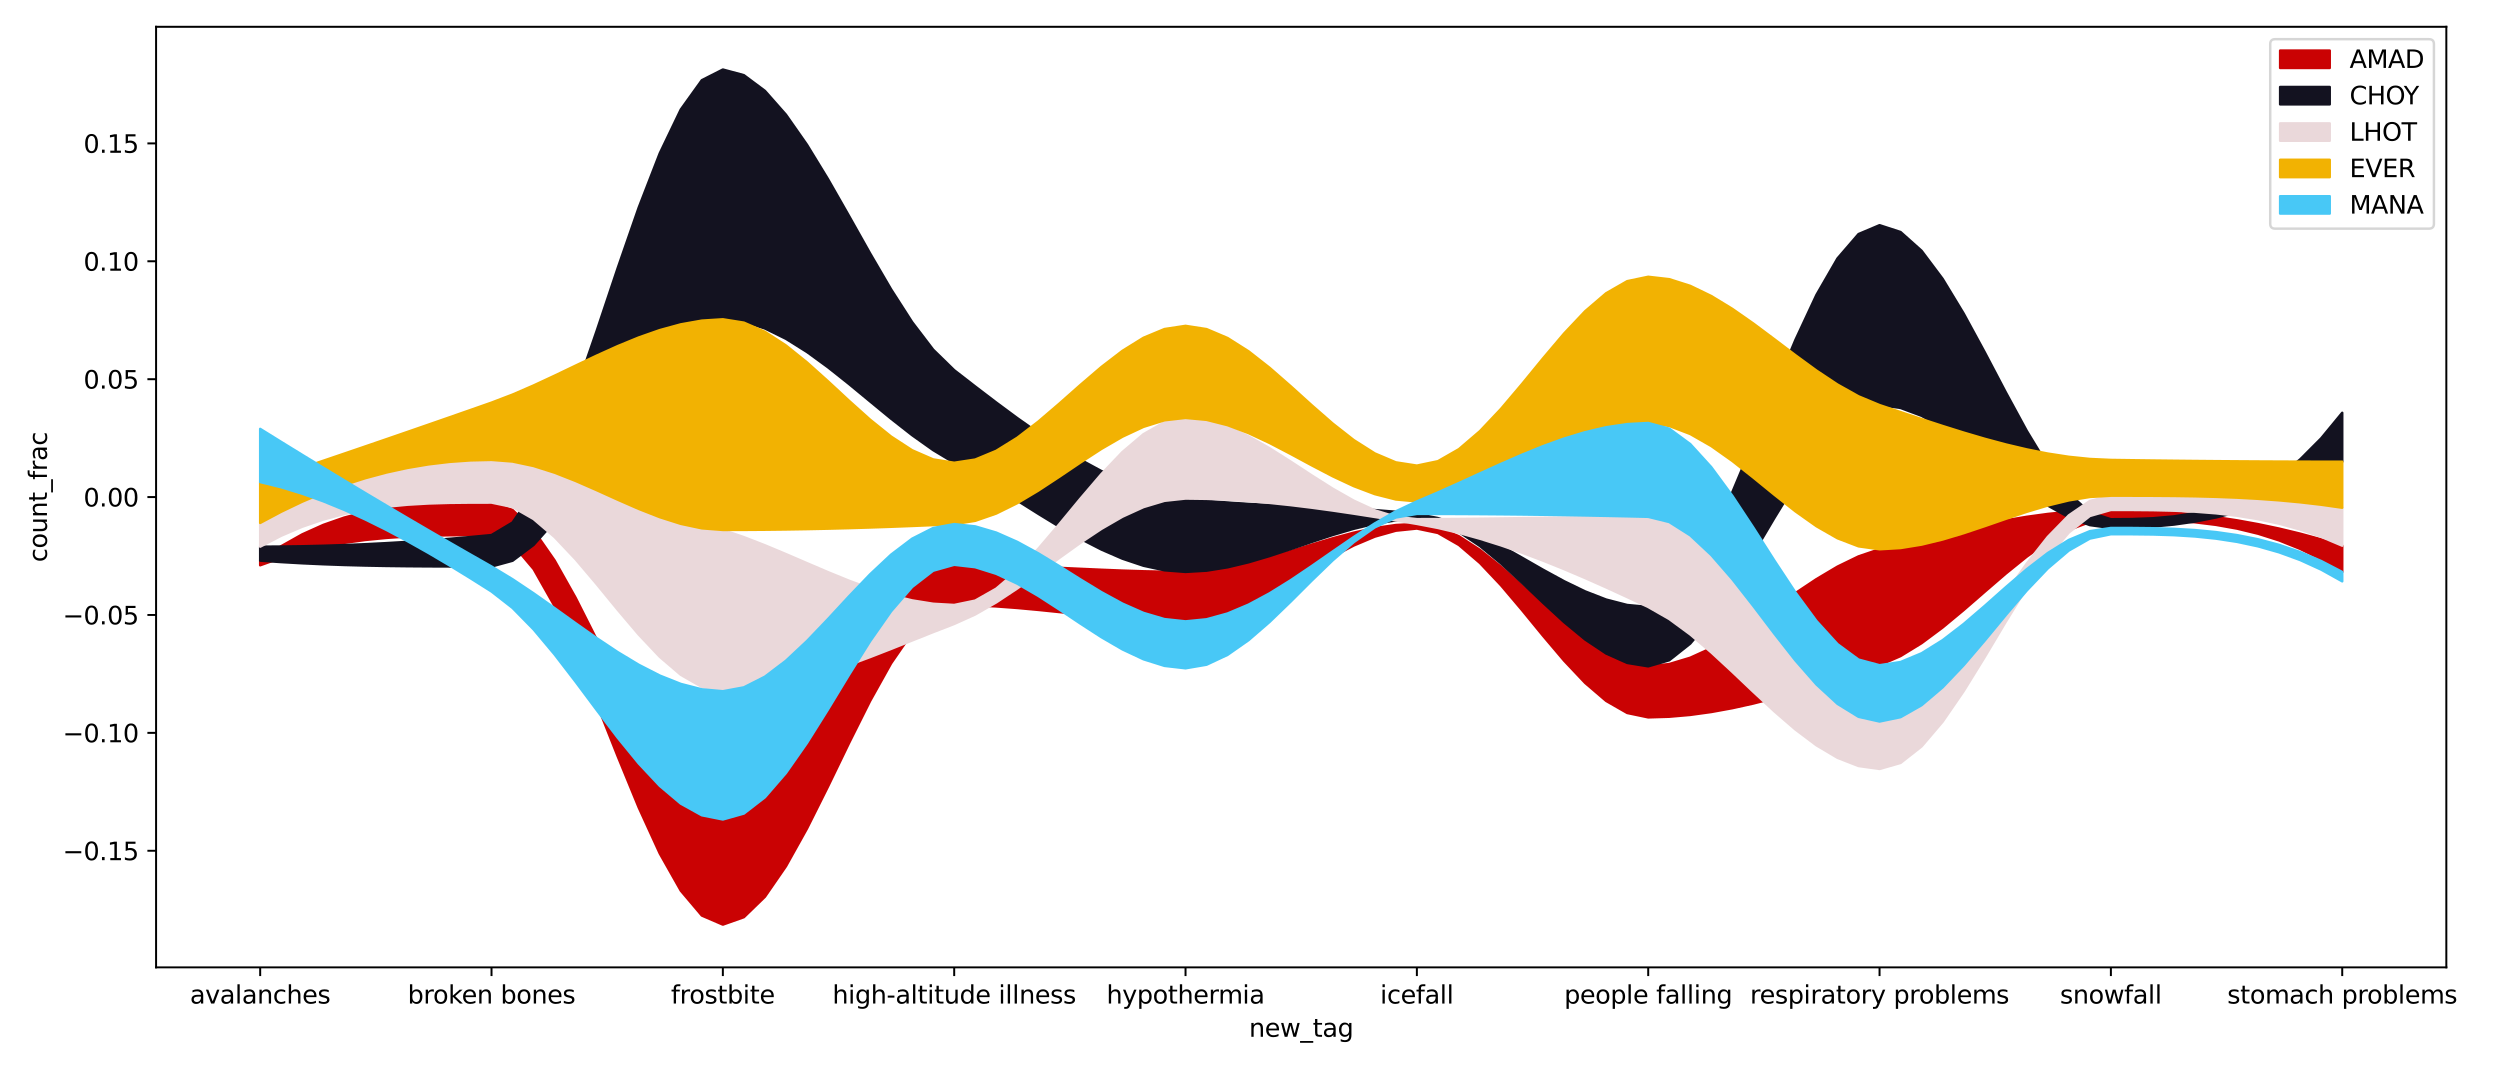 <?xml version="1.0" encoding="utf-8" standalone="no"?>
<!DOCTYPE svg PUBLIC "-//W3C//DTD SVG 1.1//EN"
  "http://www.w3.org/Graphics/SVG/1.1/DTD/svg11.dtd">
<svg xmlns:xlink="http://www.w3.org/1999/xlink" width="1008pt" height="432pt" viewBox="0 0 1008 432" xmlns="http://www.w3.org/2000/svg" version="1.1">
 <defs>
  <style type="text/css">*{stroke-linejoin: round; stroke-linecap: butt}</style>
 </defs>
 <g id="figure_1">
  <g id="patch_1">
   <path d="M 0 432 
L 1008 432 
L 1008 0 
L 0 0 
z
" style="fill: #ffffff"/>
  </g>
  <g id="axes_1">
   <g id="patch_2">
    <path d="M 62.93 390.04 
L 986.359 390.04 
L 986.359 10.8 
L 62.93 10.8 
z
" style="fill: #ffffff"/>
   </g>
   <g id="PolyCollection_1">
    <defs>
     <path id="m7f642b1f80" d="M 104.904 -205.953 
L 104.904 -204.082 
L 113.384 -207.112 
L 121.863 -209.592 
L 130.343 -211.578 
L 138.822 -213.125 
L 147.302 -214.287 
L 155.782 -215.12 
L 164.261 -215.678 
L 172.741 -216.017 
L 181.221 -216.191 
L 189.7 -216.255 
L 198.18 -216.264 
L 206.659 -212.606 
L 215.139 -202.575 
L 223.619 -187.588 
L 232.098 -169.062 
L 240.578 -148.411 
L 249.057 -127.051 
L 257.537 -106.4 
L 266.017 -87.874 
L 274.496 -72.887 
L 282.976 -62.856 
L 291.455 -59.198 
L 299.935 -62.2 
L 308.415 -70.43 
L 316.894 -82.727 
L 325.374 -97.929 
L 333.853 -114.874 
L 342.333 -132.399 
L 350.813 -149.344 
L 359.292 -164.546 
L 367.772 -176.843 
L 376.251 -185.073 
L 384.731 -188.075 
L 393.211 -187.921 
L 401.69 -187.498 
L 410.17 -186.867 
L 418.649 -186.087 
L 427.129 -185.218 
L 435.609 -184.318 
L 444.088 -183.448 
L 452.568 -182.668 
L 461.048 -182.037 
L 469.527 -181.615 
L 478.007 -181.461 
L 486.486 -182.333 
L 494.966 -184.723 
L 503.446 -188.295 
L 511.925 -192.711 
L 520.405 -197.633 
L 528.884 -202.723 
L 537.364 -207.645 
L 545.844 -212.061 
L 554.323 -215.633 
L 562.803 -218.023 
L 571.282 -218.895 
L 579.762 -217.122 
L 588.242 -212.26 
L 596.721 -204.995 
L 605.201 -196.014 
L 613.68 -186.003 
L 622.16 -175.649 
L 630.64 -165.639 
L 639.119 -156.658 
L 647.599 -149.393 
L 656.078 -144.531 
L 664.558 -142.757 
L 673.038 -143.014 
L 681.517 -143.752 
L 689.997 -144.92 
L 698.476 -146.468 
L 706.956 -148.348 
L 715.436 -150.509 
L 723.915 -152.9 
L 732.395 -155.473 
L 740.874 -158.177 
L 749.354 -160.963 
L 757.834 -163.781 
L 766.313 -167.479 
L 774.793 -172.682 
L 783.273 -178.997 
L 791.752 -186.034 
L 800.232 -193.401 
L 808.711 -200.708 
L 817.191 -207.563 
L 825.671 -213.576 
L 834.15 -218.355 
L 842.63 -221.509 
L 851.109 -222.647 
L 859.589 -222.613 
L 868.069 -222.453 
L 876.548 -222.083 
L 885.028 -221.418 
L 893.507 -220.373 
L 901.987 -218.864 
L 910.467 -216.806 
L 918.946 -214.113 
L 927.426 -210.702 
L 935.905 -206.488 
L 944.385 -201.385 
L 944.385 -211.983 
L 944.385 -211.983 
L 935.905 -214.537 
L 927.426 -216.833 
L 918.946 -218.873 
L 910.467 -220.661 
L 901.987 -222.2 
L 893.507 -223.493 
L 885.028 -224.544 
L 876.548 -225.355 
L 868.069 -225.931 
L 859.589 -226.274 
L 851.109 -226.387 
L 842.63 -226.197 
L 834.15 -225.648 
L 825.671 -224.777 
L 817.191 -223.621 
L 808.711 -222.215 
L 800.232 -220.594 
L 791.752 -218.795 
L 783.273 -216.854 
L 774.793 -214.807 
L 766.313 -212.689 
L 757.834 -210.537 
L 749.354 -207.655 
L 740.874 -203.534 
L 732.395 -198.495 
L 723.915 -192.855 
L 715.436 -186.934 
L 706.956 -181.049 
L 698.476 -175.52 
L 689.997 -170.665 
L 681.517 -166.803 
L 673.038 -164.252 
L 664.558 -163.33 
L 656.078 -164.668 
L 647.599 -168.336 
L 639.119 -173.816 
L 630.64 -180.591 
L 622.16 -188.143 
L 613.68 -195.953 
L 605.201 -203.505 
L 596.721 -210.28 
L 588.242 -215.76 
L 579.762 -219.428 
L 571.282 -220.766 
L 562.803 -220.315 
L 554.323 -219.079 
L 545.844 -217.232 
L 537.364 -214.949 
L 528.884 -212.404 
L 520.405 -209.772 
L 511.925 -207.227 
L 503.446 -204.944 
L 494.966 -203.097 
L 486.486 -201.861 
L 478.007 -201.41 
L 469.527 -201.477 
L 461.048 -201.661 
L 452.568 -201.935 
L 444.088 -202.274 
L 435.609 -202.652 
L 427.129 -203.042 
L 418.649 -203.42 
L 410.17 -203.759 
L 401.69 -204.033 
L 393.211 -204.217 
L 384.731 -204.284 
L 376.251 -201.892 
L 367.772 -195.334 
L 359.292 -185.535 
L 350.813 -173.422 
L 342.333 -159.92 
L 333.853 -145.955 
L 325.374 -132.453 
L 316.894 -120.339 
L 308.415 -110.541 
L 299.935 -103.983 
L 291.455 -101.591 
L 282.976 -104.567 
L 274.496 -112.726 
L 266.017 -124.917 
L 257.537 -139.987 
L 249.057 -156.786 
L 240.578 -174.16 
L 232.098 -190.959 
L 223.619 -206.03 
L 215.139 -218.221 
L 206.659 -226.38 
L 198.18 -229.356 
L 189.7 -229.338 
L 181.221 -229.215 
L 172.741 -228.881 
L 164.261 -228.23 
L 155.782 -227.158 
L 147.302 -225.558 
L 138.822 -223.325 
L 130.343 -220.353 
L 121.863 -216.538 
L 113.384 -211.773 
L 104.904 -205.953 
z
" style="stroke: #ca0203"/>
    </defs>
    <g clip-path="url(#pcdcae51777)">
     <use xlink:href="#m7f642b1f80" x="0" y="432" style="fill: #ca0203; stroke: #ca0203"/>
    </g>
   </g>
   <g id="PolyCollection_2">
    <defs>
     <path id="med6495792d" d="M 104.904 -211.587 
L 104.904 -205.953 
L 113.384 -205.365 
L 121.863 -204.883 
L 130.343 -204.497 
L 138.822 -204.197 
L 147.302 -203.971 
L 155.782 -203.81 
L 164.261 -203.701 
L 172.741 -203.636 
L 181.221 -203.602 
L 189.7 -203.589 
L 198.18 -203.588 
L 206.659 -205.909 
L 215.139 -212.274 
L 223.619 -221.784 
L 232.098 -233.541 
L 240.578 -246.645 
L 249.057 -260.199 
L 257.537 -273.303 
L 266.017 -285.06 
L 274.496 -294.57 
L 282.976 -300.935 
L 291.455 -303.256 
L 299.935 -302.285 
L 308.415 -299.567 
L 316.894 -295.399 
L 325.374 -290.079 
L 333.853 -283.9 
L 342.333 -277.161 
L 350.813 -270.156 
L 359.292 -263.183 
L 367.772 -256.537 
L 376.251 -250.515 
L 384.731 -245.412 
L 393.211 -240.632 
L 401.69 -235.494 
L 410.17 -230.169 
L 418.649 -224.828 
L 427.129 -219.644 
L 435.609 -214.786 
L 444.088 -210.428 
L 452.568 -206.74 
L 461.048 -203.893 
L 469.527 -202.06 
L 478.007 -201.41 
L 486.486 -201.906 
L 494.966 -203.264 
L 503.446 -205.293 
L 511.925 -207.802 
L 520.405 -210.598 
L 528.884 -213.49 
L 537.364 -216.287 
L 545.844 -218.796 
L 554.323 -220.825 
L 562.803 -222.183 
L 571.282 -222.679 
L 579.762 -221.296 
L 588.242 -217.506 
L 596.721 -211.843 
L 605.201 -204.843 
L 613.68 -197.04 
L 622.16 -188.969 
L 630.64 -181.166 
L 639.119 -174.166 
L 647.599 -168.503 
L 656.078 -164.713 
L 664.558 -163.33 
L 673.038 -165.784 
L 681.517 -172.511 
L 689.997 -182.562 
L 698.476 -194.987 
L 706.956 -208.837 
L 715.436 -223.162 
L 723.915 -237.012 
L 732.395 -249.437 
L 740.874 -259.488 
L 749.354 -266.215 
L 757.834 -268.669 
L 766.313 -267.515 
L 774.793 -264.351 
L 783.273 -259.624 
L 791.752 -253.78 
L 800.232 -247.266 
L 808.711 -240.529 
L 817.191 -234.015 
L 825.671 -228.171 
L 834.15 -223.444 
L 842.63 -220.28 
L 851.109 -219.126 
L 859.589 -219.261 
L 868.069 -219.7 
L 876.548 -220.495 
L 885.028 -221.698 
L 893.507 -223.359 
L 901.987 -225.53 
L 910.467 -228.263 
L 918.946 -231.609 
L 927.426 -235.619 
L 935.905 -240.345 
L 944.385 -245.839 
L 944.385 -265.558 
L 944.385 -265.558 
L 935.905 -255.269 
L 927.426 -246.769 
L 918.946 -239.887 
L 910.467 -234.454 
L 901.987 -230.299 
L 893.507 -227.25 
L 885.028 -225.138 
L 876.548 -223.793 
L 868.069 -223.042 
L 859.589 -222.717 
L 851.109 -222.647 
L 842.63 -225.408 
L 834.15 -232.98 
L 825.671 -244.292 
L 817.191 -258.277 
L 808.711 -273.865 
L 800.232 -289.987 
L 791.752 -305.575 
L 783.273 -319.56 
L 774.793 -330.872 
L 766.313 -338.443 
L 757.834 -341.205 
L 749.354 -337.62 
L 740.874 -327.789 
L 732.395 -313.102 
L 723.915 -294.945 
L 715.436 -274.706 
L 706.956 -253.773 
L 698.476 -233.534 
L 689.997 -215.377 
L 681.517 -200.69 
L 673.038 -190.859 
L 664.558 -187.274 
L 656.078 -188.068 
L 647.599 -190.256 
L 639.119 -193.548 
L 630.64 -197.654 
L 622.16 -202.283 
L 613.68 -207.145 
L 605.201 -211.95 
L 596.721 -216.407 
L 588.242 -220.227 
L 579.762 -223.118 
L 571.282 -224.791 
L 562.803 -225.652 
L 554.323 -226.327 
L 545.844 -226.858 
L 537.364 -227.289 
L 528.884 -227.659 
L 520.405 -228.013 
L 511.925 -228.391 
L 503.446 -228.835 
L 494.966 -229.389 
L 486.486 -230.092 
L 478.007 -230.988 
L 469.527 -232.48 
L 461.048 -234.883 
L 452.568 -238.109 
L 444.088 -242.066 
L 435.609 -246.666 
L 427.129 -251.819 
L 418.649 -257.435 
L 410.17 -263.425 
L 401.69 -269.698 
L 393.211 -276.165 
L 384.731 -282.737 
L 376.251 -291.01 
L 367.772 -302.13 
L 359.292 -315.332 
L 350.813 -329.849 
L 342.333 -344.916 
L 333.853 -359.766 
L 325.374 -373.634 
L 316.894 -385.754 
L 308.415 -395.359 
L 299.935 -401.683 
L 291.455 -403.962 
L 282.976 -399.659 
L 274.496 -387.85 
L 266.017 -370.188 
L 257.537 -348.322 
L 249.057 -323.904 
L 240.578 -298.585 
L 232.098 -274.016 
L 223.619 -251.848 
L 215.139 -233.733 
L 206.659 -221.321 
L 198.18 -216.264 
L 189.7 -215.469 
L 181.221 -214.745 
L 172.741 -214.093 
L 164.261 -213.514 
L 155.782 -213.009 
L 147.302 -212.579 
L 138.822 -212.224 
L 130.343 -211.947 
L 121.863 -211.747 
L 113.384 -211.627 
L 104.904 -211.587 
z
" style="stroke: #131220"/>
    </defs>
    <g clip-path="url(#pcdcae51777)">
     <use xlink:href="#med6495792d" x="0" y="432" style="fill: #131220; stroke: #131220"/>
    </g>
   </g>
   <g id="PolyCollection_3">
    <defs>
     <path id="m0fbba5437a" d="M 104.904 -221.151 
L 104.904 -211.587 
L 113.384 -216.005 
L 121.863 -219.623 
L 130.343 -222.52 
L 138.822 -224.777 
L 147.302 -226.472 
L 155.782 -227.687 
L 164.261 -228.501 
L 172.741 -228.995 
L 181.221 -229.249 
L 189.7 -229.342 
L 198.18 -229.356 
L 206.659 -227.584 
L 215.139 -222.726 
L 223.619 -215.468 
L 232.098 -206.495 
L 240.578 -196.494 
L 249.057 -186.149 
L 257.537 -176.148 
L 266.017 -167.175 
L 274.496 -159.917 
L 282.976 -155.059 
L 291.455 -153.288 
L 299.935 -153.654 
L 308.415 -154.697 
L 316.894 -156.331 
L 325.374 -158.471 
L 333.853 -161.03 
L 342.333 -163.924 
L 350.813 -167.067 
L 359.292 -170.374 
L 367.772 -173.76 
L 376.251 -177.138 
L 384.731 -180.423 
L 393.211 -184.254 
L 401.69 -189.129 
L 410.17 -194.75 
L 418.649 -200.82 
L 427.129 -207.044 
L 435.609 -213.124 
L 444.088 -218.764 
L 452.568 -223.667 
L 461.048 -227.536 
L 469.527 -230.076 
L 478.007 -230.988 
L 486.486 -230.868 
L 494.966 -230.521 
L 503.446 -229.969 
L 511.925 -229.234 
L 520.405 -228.337 
L 528.884 -227.3 
L 537.364 -226.144 
L 545.844 -224.891 
L 554.323 -223.563 
L 562.803 -222.181 
L 571.282 -220.766 
L 579.762 -219.141 
L 588.242 -217.138 
L 596.721 -214.787 
L 605.201 -212.12 
L 613.68 -209.169 
L 622.16 -205.966 
L 630.64 -202.542 
L 639.119 -198.929 
L 647.599 -195.159 
L 656.078 -191.263 
L 664.558 -187.274 
L 673.038 -182.426 
L 681.517 -176.192 
L 689.997 -168.962 
L 698.476 -161.124 
L 706.956 -153.068 
L 715.436 -145.183 
L 723.915 -137.859 
L 732.395 -131.485 
L 740.874 -126.45 
L 749.354 -123.144 
L 757.834 -121.955 
L 766.313 -124.388 
L 774.793 -131.057 
L 783.273 -141.021 
L 791.752 -153.34 
L 800.232 -167.071 
L 808.711 -181.272 
L 817.191 -195.003 
L 825.671 -207.321 
L 834.15 -217.286 
L 842.63 -223.955 
L 851.109 -226.387 
L 859.589 -226.377 
L 868.069 -226.301 
L 876.548 -226.095 
L 885.028 -225.695 
L 893.507 -225.035 
L 901.987 -224.05 
L 910.467 -222.675 
L 918.946 -220.847 
L 927.426 -218.498 
L 935.905 -215.565 
L 944.385 -211.983 
L 944.385 -227.286 
L 944.385 -227.286 
L 935.905 -228.49 
L 927.426 -229.475 
L 918.946 -230.265 
L 910.467 -230.879 
L 901.987 -231.341 
L 893.507 -231.672 
L 885.028 -231.894 
L 876.548 -232.028 
L 868.069 -232.097 
L 859.589 -232.123 
L 851.109 -232.126 
L 842.63 -230.006 
L 834.15 -224.192 
L 825.671 -215.505 
L 817.191 -204.766 
L 808.711 -192.796 
L 800.232 -180.415 
L 791.752 -168.445 
L 783.273 -157.706 
L 774.793 -149.019 
L 766.313 -143.205 
L 757.834 -141.084 
L 749.354 -143.007 
L 740.874 -148.278 
L 732.395 -156.153 
L 723.915 -165.888 
L 715.436 -176.74 
L 706.956 -187.964 
L 698.476 -198.816 
L 689.997 -208.551 
L 681.517 -216.426 
L 673.038 -221.697 
L 664.558 -223.62 
L 656.078 -223.598 
L 647.599 -223.538 
L 639.119 -223.448 
L 630.64 -223.337 
L 622.16 -223.213 
L 613.68 -223.085 
L 605.201 -222.961 
L 596.721 -222.85 
L 588.242 -222.761 
L 579.762 -222.7 
L 571.282 -222.679 
L 562.803 -223.629 
L 554.323 -226.237 
L 545.844 -230.133 
L 537.364 -234.949 
L 528.884 -240.317 
L 520.405 -245.869 
L 511.925 -251.237 
L 503.446 -256.053 
L 494.966 -259.949 
L 486.486 -262.557 
L 478.007 -263.508 
L 469.527 -261.751 
L 461.048 -256.933 
L 452.568 -249.736 
L 444.088 -240.838 
L 435.609 -230.92 
L 427.129 -220.662 
L 418.649 -210.744 
L 410.17 -201.847 
L 401.69 -194.649 
L 393.211 -189.832 
L 384.731 -188.075 
L 376.251 -188.56 
L 367.772 -189.921 
L 359.292 -192.018 
L 350.813 -194.708 
L 342.333 -197.851 
L 333.853 -201.307 
L 325.374 -204.933 
L 316.894 -208.589 
L 308.415 -212.134 
L 299.935 -215.427 
L 291.455 -218.327 
L 282.976 -221.179 
L 274.496 -224.344 
L 266.017 -227.698 
L 257.537 -231.117 
L 249.057 -234.48 
L 240.578 -237.662 
L 232.098 -240.542 
L 223.619 -242.995 
L 215.139 -244.9 
L 206.659 -246.134 
L 198.18 -246.572 
L 189.7 -246.372 
L 181.221 -245.77 
L 172.741 -244.757 
L 164.261 -243.329 
L 155.782 -241.479 
L 147.302 -239.2 
L 138.822 -236.485 
L 130.343 -233.33 
L 121.863 -229.727 
L 113.384 -225.669 
L 104.904 -221.151 
z
" style="stroke: #ead8da"/>
    </defs>
    <g clip-path="url(#pcdcae51777)">
     <use xlink:href="#m0fbba5437a" x="0" y="432" style="fill: #ead8da; stroke: #ead8da"/>
    </g>
   </g>
   <g id="PolyCollection_4">
    <defs>
     <path id="mf773e89b22" d="M 104.904 -237.642 
L 104.904 -221.151 
L 113.384 -225.669 
L 121.863 -229.727 
L 130.343 -233.33 
L 138.822 -236.485 
L 147.302 -239.2 
L 155.782 -241.479 
L 164.261 -243.329 
L 172.741 -244.757 
L 181.221 -245.77 
L 189.7 -246.372 
L 198.18 -246.572 
L 206.659 -245.914 
L 215.139 -244.11 
L 223.619 -241.415 
L 232.098 -238.083 
L 240.578 -234.37 
L 249.057 -230.529 
L 257.537 -226.815 
L 266.017 -223.483 
L 274.496 -220.788 
L 282.976 -218.984 
L 291.455 -218.327 
L 299.935 -218.348 
L 308.415 -218.411 
L 316.894 -218.515 
L 325.374 -218.658 
L 333.853 -218.839 
L 342.333 -219.058 
L 350.813 -219.314 
L 359.292 -219.604 
L 367.772 -219.929 
L 376.251 -220.286 
L 384.731 -220.676 
L 393.211 -222.008 
L 401.69 -224.95 
L 410.17 -229.138 
L 418.649 -234.203 
L 427.129 -239.782 
L 435.609 -245.506 
L 444.088 -251.01 
L 452.568 -255.929 
L 461.048 -259.895 
L 469.527 -262.543 
L 478.007 -263.508 
L 486.486 -262.723 
L 494.966 -260.573 
L 503.446 -257.36 
L 511.925 -253.388 
L 520.405 -248.961 
L 528.884 -244.382 
L 537.364 -239.954 
L 545.844 -235.982 
L 554.323 -232.77 
L 562.803 -230.619 
L 571.282 -229.835 
L 579.762 -230.571 
L 588.242 -232.59 
L 596.721 -235.606 
L 605.201 -239.335 
L 613.68 -243.491 
L 622.16 -247.79 
L 630.64 -251.946 
L 639.119 -255.675 
L 647.599 -258.692 
L 656.078 -260.71 
L 664.558 -261.447 
L 673.038 -260.261 
L 681.517 -257.01 
L 689.997 -252.152 
L 698.476 -246.147 
L 706.956 -239.453 
L 715.436 -232.53 
L 723.915 -225.837 
L 732.395 -219.832 
L 740.874 -214.974 
L 749.354 -211.723 
L 757.834 -210.537 
L 766.313 -211.04 
L 774.793 -212.419 
L 783.273 -214.479 
L 791.752 -217.025 
L 800.232 -219.864 
L 808.711 -222.8 
L 817.191 -225.638 
L 825.671 -228.185 
L 834.15 -230.245 
L 842.63 -231.623 
L 851.109 -232.126 
L 859.589 -232.123 
L 868.069 -232.097 
L 876.548 -232.028 
L 885.028 -231.894 
L 893.507 -231.672 
L 901.987 -231.341 
L 910.467 -230.879 
L 918.946 -230.265 
L 927.426 -229.475 
L 935.905 -228.49 
L 944.385 -227.286 
L 944.385 -245.839 
L 944.385 -245.839 
L 935.905 -245.845 
L 927.426 -245.864 
L 918.946 -245.895 
L 910.467 -245.938 
L 901.987 -245.992 
L 893.507 -246.058 
L 885.028 -246.136 
L 876.548 -246.225 
L 868.069 -246.324 
L 859.589 -246.435 
L 851.109 -246.556 
L 842.63 -246.943 
L 834.15 -247.814 
L 825.671 -249.117 
L 817.191 -250.799 
L 808.711 -252.805 
L 800.232 -255.082 
L 791.752 -257.578 
L 783.273 -260.237 
L 774.793 -263.008 
L 766.313 -265.836 
L 757.834 -268.669 
L 749.354 -272.201 
L 740.874 -276.948 
L 732.395 -282.583 
L 723.915 -288.778 
L 715.436 -295.208 
L 706.956 -301.545 
L 698.476 -307.462 
L 689.997 -312.633 
L 681.517 -316.732 
L 673.038 -319.43 
L 664.558 -320.403 
L 656.078 -318.629 
L 647.599 -313.767 
L 639.119 -306.502 
L 630.64 -297.521 
L 622.16 -287.511 
L 613.68 -277.157 
L 605.201 -267.146 
L 596.721 -258.165 
L 588.242 -250.9 
L 579.762 -246.038 
L 571.282 -244.265 
L 562.803 -245.577 
L 554.323 -249.176 
L 545.844 -254.552 
L 537.364 -261.199 
L 528.884 -268.607 
L 520.405 -276.27 
L 511.925 -283.679 
L 503.446 -290.325 
L 494.966 -295.702 
L 486.486 -299.3 
L 478.007 -300.613 
L 469.527 -299.327 
L 461.048 -295.802 
L 452.568 -290.535 
L 444.088 -284.024 
L 435.609 -276.766 
L 427.129 -269.259 
L 418.649 -262.001 
L 410.17 -255.49 
L 401.69 -250.223 
L 393.211 -246.698 
L 384.731 -245.412 
L 376.251 -246.76 
L 367.772 -250.454 
L 359.292 -255.973 
L 350.813 -262.796 
L 342.333 -270.401 
L 333.853 -278.267 
L 325.374 -285.873 
L 316.894 -292.696 
L 308.415 -298.215 
L 299.935 -301.909 
L 291.455 -303.256 
L 282.976 -302.72 
L 274.496 -301.215 
L 266.017 -298.896 
L 257.537 -295.919 
L 249.057 -292.437 
L 240.578 -288.608 
L 232.098 -284.585 
L 223.619 -280.523 
L 215.139 -276.578 
L 206.659 -272.905 
L 198.18 -269.66 
L 189.7 -266.685 
L 181.221 -263.723 
L 172.741 -260.774 
L 164.261 -257.837 
L 155.782 -254.913 
L 147.302 -252.002 
L 138.822 -249.104 
L 130.343 -246.219 
L 121.863 -243.347 
L 113.384 -240.488 
L 104.904 -237.642 
z
" style="stroke: #f2b202"/>
    </defs>
    <g clip-path="url(#pcdcae51777)">
     <use xlink:href="#mf773e89b22" x="0" y="432" style="fill: #f2b202; stroke: #f2b202"/>
    </g>
   </g>
   <g id="PolyCollection_5">
    <defs>
     <path id="mea06a2d22d" d="M 104.904 -259.078 
L 104.904 -237.642 
L 113.384 -235.54 
L 121.863 -232.943 
L 130.343 -229.887 
L 138.822 -226.412 
L 147.302 -222.554 
L 155.782 -218.353 
L 164.261 -213.844 
L 172.741 -209.067 
L 181.221 -204.059 
L 189.7 -198.857 
L 198.18 -193.5 
L 206.659 -186.879 
L 215.139 -178.231 
L 223.619 -168.117 
L 232.098 -157.097 
L 240.578 -145.729 
L 249.057 -134.575 
L 257.537 -124.193 
L 266.017 -115.144 
L 274.496 -107.988 
L 282.976 -103.283 
L 291.455 -101.591 
L 299.935 -103.983 
L 308.415 -110.541 
L 316.894 -120.339 
L 325.374 -132.453 
L 333.853 -145.955 
L 342.333 -159.92 
L 350.813 -173.422 
L 359.292 -185.535 
L 367.772 -195.334 
L 376.251 -201.892 
L 384.731 -204.284 
L 393.211 -203.312 
L 401.69 -200.646 
L 410.17 -196.664 
L 418.649 -191.741 
L 427.129 -186.253 
L 435.609 -180.578 
L 444.088 -175.09 
L 452.568 -170.167 
L 461.048 -166.185 
L 469.527 -163.519 
L 478.007 -162.547 
L 486.486 -163.997 
L 494.966 -167.972 
L 503.446 -173.911 
L 511.925 -181.253 
L 520.405 -189.437 
L 528.884 -197.901 
L 537.364 -206.085 
L 545.844 -213.427 
L 554.323 -219.367 
L 562.803 -223.342 
L 571.282 -224.791 
L 579.762 -224.781 
L 588.242 -224.752 
L 596.721 -224.702 
L 605.201 -224.634 
L 613.68 -224.545 
L 622.16 -224.438 
L 630.64 -224.312 
L 639.119 -224.167 
L 647.599 -224.003 
L 656.078 -223.821 
L 664.558 -223.62 
L 673.038 -221.524 
L 681.517 -216.145 
L 689.997 -208.218 
L 698.476 -198.475 
L 706.956 -187.651 
L 715.436 -176.48 
L 723.915 -165.694 
L 732.395 -156.028 
L 740.874 -148.215 
L 749.354 -142.989 
L 757.834 -141.084 
L 766.313 -142.843 
L 774.793 -147.666 
L 783.273 -154.872 
L 791.752 -163.78 
L 800.232 -173.709 
L 808.711 -183.979 
L 817.191 -193.908 
L 825.671 -202.816 
L 834.15 -210.022 
L 842.63 -214.845 
L 851.109 -216.604 
L 859.589 -216.59 
L 868.069 -216.49 
L 876.548 -216.219 
L 885.028 -215.69 
L 893.507 -214.819 
L 901.987 -213.52 
L 910.467 -211.707 
L 918.946 -209.295 
L 927.426 -206.197 
L 935.905 -202.328 
L 944.385 -197.602 
L 944.385 -201.385 
L 944.385 -201.385 
L 935.905 -205.797 
L 927.426 -209.409 
L 918.946 -212.301 
L 910.467 -214.554 
L 901.987 -216.247 
L 893.507 -217.46 
L 885.028 -218.273 
L 876.548 -218.766 
L 868.069 -219.019 
L 859.589 -219.112 
L 851.109 -219.126 
L 842.63 -217.837 
L 834.15 -214.302 
L 825.671 -209.021 
L 817.191 -202.493 
L 808.711 -195.216 
L 800.232 -187.69 
L 791.752 -180.413 
L 783.273 -173.885 
L 774.793 -168.604 
L 766.313 -165.07 
L 757.834 -163.781 
L 749.354 -166.055 
L 740.874 -172.292 
L 732.395 -181.611 
L 723.915 -193.132 
L 715.436 -205.973 
L 706.956 -219.254 
L 698.476 -232.095 
L 689.997 -243.616 
L 681.517 -252.935 
L 673.038 -259.172 
L 664.558 -261.447 
L 656.078 -260.998 
L 647.599 -259.726 
L 639.119 -257.744 
L 630.64 -255.164 
L 622.16 -252.099 
L 613.68 -248.662 
L 605.201 -244.966 
L 596.721 -241.122 
L 588.242 -237.244 
L 579.762 -233.444 
L 571.282 -229.835 
L 562.803 -225.835 
L 554.323 -220.965 
L 545.844 -215.487 
L 537.364 -209.667 
L 528.884 -203.766 
L 520.405 -198.049 
L 511.925 -192.781 
L 503.446 -188.224 
L 494.966 -184.642 
L 486.486 -182.3 
L 478.007 -181.461 
L 469.527 -182.374 
L 461.048 -184.878 
L 452.568 -188.62 
L 444.088 -193.246 
L 435.609 -198.402 
L 427.129 -203.734 
L 418.649 -208.89 
L 410.17 -213.516 
L 401.69 -217.258 
L 393.211 -219.762 
L 384.731 -220.676 
L 376.251 -219.106 
L 367.772 -214.802 
L 359.292 -208.373 
L 350.813 -200.424 
L 342.333 -191.564 
L 333.853 -182.4 
L 325.374 -173.539 
L 316.894 -165.591 
L 308.415 -159.161 
L 299.935 -154.857 
L 291.455 -153.288 
L 282.976 -154.063 
L 274.496 -156.244 
L 266.017 -159.616 
L 257.537 -163.964 
L 249.057 -169.071 
L 240.578 -174.722 
L 232.098 -180.701 
L 223.619 -186.793 
L 215.139 -192.781 
L 206.659 -198.452 
L 198.18 -203.588 
L 189.7 -208.408 
L 181.221 -213.275 
L 172.741 -218.188 
L 164.261 -223.147 
L 155.782 -228.15 
L 147.302 -233.197 
L 138.822 -238.288 
L 130.343 -243.422 
L 121.863 -248.599 
L 113.384 -253.818 
L 104.904 -259.078 
z
" style="stroke: #48c8f6"/>
    </defs>
    <g clip-path="url(#pcdcae51777)">
     <use xlink:href="#mea06a2d22d" x="0" y="432" style="fill: #48c8f6; stroke: #48c8f6"/>
    </g>
   </g>
   <g id="matplotlib.axis_1">
    <g id="xtick_1">
     <g id="line2d_1">
      <defs>
       <path id="me9f2eb9415" d="M 0 0 
L 0 3.5 
" style="stroke: #000000; stroke-width: 0.8"/>
      </defs>
      <g>
       <use xlink:href="#me9f2eb9415" x="104.904" y="390.04" style="stroke: #000000; stroke-width: 0.8"/>
      </g>
     </g>
     <g id="text_1">
      <!-- avalanches -->
      <g transform="translate(76.595 404.638) scale(0.1 -0.1)">
       <defs>
        <path id="DejaVuSans-61" d="M 2194 1759 
Q 1497 1759 1228 1600 
Q 959 1441 959 1056 
Q 959 750 1161 570 
Q 1363 391 1709 391 
Q 2188 391 2477 730 
Q 2766 1069 2766 1631 
L 2766 1759 
L 2194 1759 
z
M 3341 1997 
L 3341 0 
L 2766 0 
L 2766 531 
Q 2569 213 2275 61 
Q 1981 -91 1556 -91 
Q 1019 -91 701 211 
Q 384 513 384 1019 
Q 384 1609 779 1909 
Q 1175 2209 1959 2209 
L 2766 2209 
L 2766 2266 
Q 2766 2663 2505 2880 
Q 2244 3097 1772 3097 
Q 1472 3097 1187 3025 
Q 903 2953 641 2809 
L 641 3341 
Q 956 3463 1253 3523 
Q 1550 3584 1831 3584 
Q 2591 3584 2966 3190 
Q 3341 2797 3341 1997 
z
" transform="scale(0.016)"/>
        <path id="DejaVuSans-76" d="M 191 3500 
L 800 3500 
L 1894 563 
L 2988 3500 
L 3597 3500 
L 2284 0 
L 1503 0 
L 191 3500 
z
" transform="scale(0.016)"/>
        <path id="DejaVuSans-6c" d="M 603 4863 
L 1178 4863 
L 1178 0 
L 603 0 
L 603 4863 
z
" transform="scale(0.016)"/>
        <path id="DejaVuSans-6e" d="M 3513 2113 
L 3513 0 
L 2938 0 
L 2938 2094 
Q 2938 2591 2744 2837 
Q 2550 3084 2163 3084 
Q 1697 3084 1428 2787 
Q 1159 2491 1159 1978 
L 1159 0 
L 581 0 
L 581 3500 
L 1159 3500 
L 1159 2956 
Q 1366 3272 1645 3428 
Q 1925 3584 2291 3584 
Q 2894 3584 3203 3211 
Q 3513 2838 3513 2113 
z
" transform="scale(0.016)"/>
        <path id="DejaVuSans-63" d="M 3122 3366 
L 3122 2828 
Q 2878 2963 2633 3030 
Q 2388 3097 2138 3097 
Q 1578 3097 1268 2742 
Q 959 2388 959 1747 
Q 959 1106 1268 751 
Q 1578 397 2138 397 
Q 2388 397 2633 464 
Q 2878 531 3122 666 
L 3122 134 
Q 2881 22 2623 -34 
Q 2366 -91 2075 -91 
Q 1284 -91 818 406 
Q 353 903 353 1747 
Q 353 2603 823 3093 
Q 1294 3584 2113 3584 
Q 2378 3584 2631 3529 
Q 2884 3475 3122 3366 
z
" transform="scale(0.016)"/>
        <path id="DejaVuSans-68" d="M 3513 2113 
L 3513 0 
L 2938 0 
L 2938 2094 
Q 2938 2591 2744 2837 
Q 2550 3084 2163 3084 
Q 1697 3084 1428 2787 
Q 1159 2491 1159 1978 
L 1159 0 
L 581 0 
L 581 4863 
L 1159 4863 
L 1159 2956 
Q 1366 3272 1645 3428 
Q 1925 3584 2291 3584 
Q 2894 3584 3203 3211 
Q 3513 2838 3513 2113 
z
" transform="scale(0.016)"/>
        <path id="DejaVuSans-65" d="M 3597 1894 
L 3597 1613 
L 953 1613 
Q 991 1019 1311 708 
Q 1631 397 2203 397 
Q 2534 397 2845 478 
Q 3156 559 3463 722 
L 3463 178 
Q 3153 47 2828 -22 
Q 2503 -91 2169 -91 
Q 1331 -91 842 396 
Q 353 884 353 1716 
Q 353 2575 817 3079 
Q 1281 3584 2069 3584 
Q 2775 3584 3186 3129 
Q 3597 2675 3597 1894 
z
M 3022 2063 
Q 3016 2534 2758 2815 
Q 2500 3097 2075 3097 
Q 1594 3097 1305 2825 
Q 1016 2553 972 2059 
L 3022 2063 
z
" transform="scale(0.016)"/>
        <path id="DejaVuSans-73" d="M 2834 3397 
L 2834 2853 
Q 2591 2978 2328 3040 
Q 2066 3103 1784 3103 
Q 1356 3103 1142 2972 
Q 928 2841 928 2578 
Q 928 2378 1081 2264 
Q 1234 2150 1697 2047 
L 1894 2003 
Q 2506 1872 2764 1633 
Q 3022 1394 3022 966 
Q 3022 478 2636 193 
Q 2250 -91 1575 -91 
Q 1294 -91 989 -36 
Q 684 19 347 128 
L 347 722 
Q 666 556 975 473 
Q 1284 391 1588 391 
Q 1994 391 2212 530 
Q 2431 669 2431 922 
Q 2431 1156 2273 1281 
Q 2116 1406 1581 1522 
L 1381 1569 
Q 847 1681 609 1914 
Q 372 2147 372 2553 
Q 372 3047 722 3315 
Q 1072 3584 1716 3584 
Q 2034 3584 2315 3537 
Q 2597 3491 2834 3397 
z
" transform="scale(0.016)"/>
       </defs>
       <use xlink:href="#DejaVuSans-61"/>
       <use xlink:href="#DejaVuSans-76" x="61.279"/>
       <use xlink:href="#DejaVuSans-61" x="120.459"/>
       <use xlink:href="#DejaVuSans-6c" x="181.738"/>
       <use xlink:href="#DejaVuSans-61" x="209.521"/>
       <use xlink:href="#DejaVuSans-6e" x="270.801"/>
       <use xlink:href="#DejaVuSans-63" x="334.18"/>
       <use xlink:href="#DejaVuSans-68" x="389.16"/>
       <use xlink:href="#DejaVuSans-65" x="452.539"/>
       <use xlink:href="#DejaVuSans-73" x="514.062"/>
      </g>
     </g>
    </g>
    <g id="xtick_2">
     <g id="line2d_2">
      <g>
       <use xlink:href="#me9f2eb9415" x="198.18" y="390.04" style="stroke: #000000; stroke-width: 0.8"/>
      </g>
     </g>
     <g id="text_2">
      <!-- broken bones -->
      <g transform="translate(164.371 404.638) scale(0.1 -0.1)">
       <defs>
        <path id="DejaVuSans-62" d="M 3116 1747 
Q 3116 2381 2855 2742 
Q 2594 3103 2138 3103 
Q 1681 3103 1420 2742 
Q 1159 2381 1159 1747 
Q 1159 1113 1420 752 
Q 1681 391 2138 391 
Q 2594 391 2855 752 
Q 3116 1113 3116 1747 
z
M 1159 2969 
Q 1341 3281 1617 3432 
Q 1894 3584 2278 3584 
Q 2916 3584 3314 3078 
Q 3713 2572 3713 1747 
Q 3713 922 3314 415 
Q 2916 -91 2278 -91 
Q 1894 -91 1617 61 
Q 1341 213 1159 525 
L 1159 0 
L 581 0 
L 581 4863 
L 1159 4863 
L 1159 2969 
z
" transform="scale(0.016)"/>
        <path id="DejaVuSans-72" d="M 2631 2963 
Q 2534 3019 2420 3045 
Q 2306 3072 2169 3072 
Q 1681 3072 1420 2755 
Q 1159 2438 1159 1844 
L 1159 0 
L 581 0 
L 581 3500 
L 1159 3500 
L 1159 2956 
Q 1341 3275 1631 3429 
Q 1922 3584 2338 3584 
Q 2397 3584 2469 3576 
Q 2541 3569 2628 3553 
L 2631 2963 
z
" transform="scale(0.016)"/>
        <path id="DejaVuSans-6f" d="M 1959 3097 
Q 1497 3097 1228 2736 
Q 959 2375 959 1747 
Q 959 1119 1226 758 
Q 1494 397 1959 397 
Q 2419 397 2687 759 
Q 2956 1122 2956 1747 
Q 2956 2369 2687 2733 
Q 2419 3097 1959 3097 
z
M 1959 3584 
Q 2709 3584 3137 3096 
Q 3566 2609 3566 1747 
Q 3566 888 3137 398 
Q 2709 -91 1959 -91 
Q 1206 -91 779 398 
Q 353 888 353 1747 
Q 353 2609 779 3096 
Q 1206 3584 1959 3584 
z
" transform="scale(0.016)"/>
        <path id="DejaVuSans-6b" d="M 581 4863 
L 1159 4863 
L 1159 1991 
L 2875 3500 
L 3609 3500 
L 1753 1863 
L 3688 0 
L 2938 0 
L 1159 1709 
L 1159 0 
L 581 0 
L 581 4863 
z
" transform="scale(0.016)"/>
        <path id="DejaVuSans-20" transform="scale(0.016)"/>
       </defs>
       <use xlink:href="#DejaVuSans-62"/>
       <use xlink:href="#DejaVuSans-72" x="63.477"/>
       <use xlink:href="#DejaVuSans-6f" x="102.34"/>
       <use xlink:href="#DejaVuSans-6b" x="163.521"/>
       <use xlink:href="#DejaVuSans-65" x="217.807"/>
       <use xlink:href="#DejaVuSans-6e" x="279.33"/>
       <use xlink:href="#DejaVuSans-20" x="342.709"/>
       <use xlink:href="#DejaVuSans-62" x="374.496"/>
       <use xlink:href="#DejaVuSans-6f" x="437.973"/>
       <use xlink:href="#DejaVuSans-6e" x="499.154"/>
       <use xlink:href="#DejaVuSans-65" x="562.533"/>
       <use xlink:href="#DejaVuSans-73" x="624.057"/>
      </g>
     </g>
    </g>
    <g id="xtick_3">
     <g id="line2d_3">
      <g>
       <use xlink:href="#me9f2eb9415" x="291.455" y="390.04" style="stroke: #000000; stroke-width: 0.8"/>
      </g>
     </g>
     <g id="text_3">
      <!-- frostbite -->
      <g transform="translate(270.528 404.638) scale(0.1 -0.1)">
       <defs>
        <path id="DejaVuSans-66" d="M 2375 4863 
L 2375 4384 
L 1825 4384 
Q 1516 4384 1395 4259 
Q 1275 4134 1275 3809 
L 1275 3500 
L 2222 3500 
L 2222 3053 
L 1275 3053 
L 1275 0 
L 697 0 
L 697 3053 
L 147 3053 
L 147 3500 
L 697 3500 
L 697 3744 
Q 697 4328 969 4595 
Q 1241 4863 1831 4863 
L 2375 4863 
z
" transform="scale(0.016)"/>
        <path id="DejaVuSans-74" d="M 1172 4494 
L 1172 3500 
L 2356 3500 
L 2356 3053 
L 1172 3053 
L 1172 1153 
Q 1172 725 1289 603 
Q 1406 481 1766 481 
L 2356 481 
L 2356 0 
L 1766 0 
Q 1100 0 847 248 
Q 594 497 594 1153 
L 594 3053 
L 172 3053 
L 172 3500 
L 594 3500 
L 594 4494 
L 1172 4494 
z
" transform="scale(0.016)"/>
        <path id="DejaVuSans-69" d="M 603 3500 
L 1178 3500 
L 1178 0 
L 603 0 
L 603 3500 
z
M 603 4863 
L 1178 4863 
L 1178 4134 
L 603 4134 
L 603 4863 
z
" transform="scale(0.016)"/>
       </defs>
       <use xlink:href="#DejaVuSans-66"/>
       <use xlink:href="#DejaVuSans-72" x="35.205"/>
       <use xlink:href="#DejaVuSans-6f" x="74.068"/>
       <use xlink:href="#DejaVuSans-73" x="135.25"/>
       <use xlink:href="#DejaVuSans-74" x="187.35"/>
       <use xlink:href="#DejaVuSans-62" x="226.559"/>
       <use xlink:href="#DejaVuSans-69" x="290.035"/>
       <use xlink:href="#DejaVuSans-74" x="317.818"/>
       <use xlink:href="#DejaVuSans-65" x="357.027"/>
      </g>
     </g>
    </g>
    <g id="xtick_4">
     <g id="line2d_4">
      <g>
       <use xlink:href="#me9f2eb9415" x="384.731" y="390.04" style="stroke: #000000; stroke-width: 0.8"/>
      </g>
     </g>
     <g id="text_4">
      <!-- high-altitude illness -->
      <g transform="translate(335.633 404.638) scale(0.1 -0.1)">
       <defs>
        <path id="DejaVuSans-67" d="M 2906 1791 
Q 2906 2416 2648 2759 
Q 2391 3103 1925 3103 
Q 1463 3103 1205 2759 
Q 947 2416 947 1791 
Q 947 1169 1205 825 
Q 1463 481 1925 481 
Q 2391 481 2648 825 
Q 2906 1169 2906 1791 
z
M 3481 434 
Q 3481 -459 3084 -895 
Q 2688 -1331 1869 -1331 
Q 1566 -1331 1297 -1286 
Q 1028 -1241 775 -1147 
L 775 -588 
Q 1028 -725 1275 -790 
Q 1522 -856 1778 -856 
Q 2344 -856 2625 -561 
Q 2906 -266 2906 331 
L 2906 616 
Q 2728 306 2450 153 
Q 2172 0 1784 0 
Q 1141 0 747 490 
Q 353 981 353 1791 
Q 353 2603 747 3093 
Q 1141 3584 1784 3584 
Q 2172 3584 2450 3431 
Q 2728 3278 2906 2969 
L 2906 3500 
L 3481 3500 
L 3481 434 
z
" transform="scale(0.016)"/>
        <path id="DejaVuSans-2d" d="M 313 2009 
L 1997 2009 
L 1997 1497 
L 313 1497 
L 313 2009 
z
" transform="scale(0.016)"/>
        <path id="DejaVuSans-75" d="M 544 1381 
L 544 3500 
L 1119 3500 
L 1119 1403 
Q 1119 906 1312 657 
Q 1506 409 1894 409 
Q 2359 409 2629 706 
Q 2900 1003 2900 1516 
L 2900 3500 
L 3475 3500 
L 3475 0 
L 2900 0 
L 2900 538 
Q 2691 219 2414 64 
Q 2138 -91 1772 -91 
Q 1169 -91 856 284 
Q 544 659 544 1381 
z
M 1991 3584 
L 1991 3584 
z
" transform="scale(0.016)"/>
        <path id="DejaVuSans-64" d="M 2906 2969 
L 2906 4863 
L 3481 4863 
L 3481 0 
L 2906 0 
L 2906 525 
Q 2725 213 2448 61 
Q 2172 -91 1784 -91 
Q 1150 -91 751 415 
Q 353 922 353 1747 
Q 353 2572 751 3078 
Q 1150 3584 1784 3584 
Q 2172 3584 2448 3432 
Q 2725 3281 2906 2969 
z
M 947 1747 
Q 947 1113 1208 752 
Q 1469 391 1925 391 
Q 2381 391 2643 752 
Q 2906 1113 2906 1747 
Q 2906 2381 2643 2742 
Q 2381 3103 1925 3103 
Q 1469 3103 1208 2742 
Q 947 2381 947 1747 
z
" transform="scale(0.016)"/>
       </defs>
       <use xlink:href="#DejaVuSans-68"/>
       <use xlink:href="#DejaVuSans-69" x="63.379"/>
       <use xlink:href="#DejaVuSans-67" x="91.162"/>
       <use xlink:href="#DejaVuSans-68" x="154.639"/>
       <use xlink:href="#DejaVuSans-2d" x="218.018"/>
       <use xlink:href="#DejaVuSans-61" x="254.102"/>
       <use xlink:href="#DejaVuSans-6c" x="315.381"/>
       <use xlink:href="#DejaVuSans-74" x="343.164"/>
       <use xlink:href="#DejaVuSans-69" x="382.373"/>
       <use xlink:href="#DejaVuSans-74" x="410.156"/>
       <use xlink:href="#DejaVuSans-75" x="449.365"/>
       <use xlink:href="#DejaVuSans-64" x="512.744"/>
       <use xlink:href="#DejaVuSans-65" x="576.221"/>
       <use xlink:href="#DejaVuSans-20" x="637.744"/>
       <use xlink:href="#DejaVuSans-69" x="669.531"/>
       <use xlink:href="#DejaVuSans-6c" x="697.314"/>
       <use xlink:href="#DejaVuSans-6c" x="725.098"/>
       <use xlink:href="#DejaVuSans-6e" x="752.881"/>
       <use xlink:href="#DejaVuSans-65" x="816.26"/>
       <use xlink:href="#DejaVuSans-73" x="877.783"/>
       <use xlink:href="#DejaVuSans-73" x="929.883"/>
      </g>
     </g>
    </g>
    <g id="xtick_5">
     <g id="line2d_5">
      <g>
       <use xlink:href="#me9f2eb9415" x="478.007" y="390.04" style="stroke: #000000; stroke-width: 0.8"/>
      </g>
     </g>
     <g id="text_5">
      <!-- hypothermia -->
      <g transform="translate(446.148 404.638) scale(0.1 -0.1)">
       <defs>
        <path id="DejaVuSans-79" d="M 2059 -325 
Q 1816 -950 1584 -1140 
Q 1353 -1331 966 -1331 
L 506 -1331 
L 506 -850 
L 844 -850 
Q 1081 -850 1212 -737 
Q 1344 -625 1503 -206 
L 1606 56 
L 191 3500 
L 800 3500 
L 1894 763 
L 2988 3500 
L 3597 3500 
L 2059 -325 
z
" transform="scale(0.016)"/>
        <path id="DejaVuSans-70" d="M 1159 525 
L 1159 -1331 
L 581 -1331 
L 581 3500 
L 1159 3500 
L 1159 2969 
Q 1341 3281 1617 3432 
Q 1894 3584 2278 3584 
Q 2916 3584 3314 3078 
Q 3713 2572 3713 1747 
Q 3713 922 3314 415 
Q 2916 -91 2278 -91 
Q 1894 -91 1617 61 
Q 1341 213 1159 525 
z
M 3116 1747 
Q 3116 2381 2855 2742 
Q 2594 3103 2138 3103 
Q 1681 3103 1420 2742 
Q 1159 2381 1159 1747 
Q 1159 1113 1420 752 
Q 1681 391 2138 391 
Q 2594 391 2855 752 
Q 3116 1113 3116 1747 
z
" transform="scale(0.016)"/>
        <path id="DejaVuSans-6d" d="M 3328 2828 
Q 3544 3216 3844 3400 
Q 4144 3584 4550 3584 
Q 5097 3584 5394 3201 
Q 5691 2819 5691 2113 
L 5691 0 
L 5113 0 
L 5113 2094 
Q 5113 2597 4934 2840 
Q 4756 3084 4391 3084 
Q 3944 3084 3684 2787 
Q 3425 2491 3425 1978 
L 3425 0 
L 2847 0 
L 2847 2094 
Q 2847 2600 2669 2842 
Q 2491 3084 2119 3084 
Q 1678 3084 1418 2786 
Q 1159 2488 1159 1978 
L 1159 0 
L 581 0 
L 581 3500 
L 1159 3500 
L 1159 2956 
Q 1356 3278 1631 3431 
Q 1906 3584 2284 3584 
Q 2666 3584 2933 3390 
Q 3200 3197 3328 2828 
z
" transform="scale(0.016)"/>
       </defs>
       <use xlink:href="#DejaVuSans-68"/>
       <use xlink:href="#DejaVuSans-79" x="63.379"/>
       <use xlink:href="#DejaVuSans-70" x="122.559"/>
       <use xlink:href="#DejaVuSans-6f" x="186.035"/>
       <use xlink:href="#DejaVuSans-74" x="247.217"/>
       <use xlink:href="#DejaVuSans-68" x="286.426"/>
       <use xlink:href="#DejaVuSans-65" x="349.805"/>
       <use xlink:href="#DejaVuSans-72" x="411.328"/>
       <use xlink:href="#DejaVuSans-6d" x="450.691"/>
       <use xlink:href="#DejaVuSans-69" x="548.104"/>
       <use xlink:href="#DejaVuSans-61" x="575.887"/>
      </g>
     </g>
    </g>
    <g id="xtick_6">
     <g id="line2d_6">
      <g>
       <use xlink:href="#me9f2eb9415" x="571.282" y="390.04" style="stroke: #000000; stroke-width: 0.8"/>
      </g>
     </g>
     <g id="text_6">
      <!-- icefall -->
      <g transform="translate(556.465 404.638) scale(0.1 -0.1)">
       <use xlink:href="#DejaVuSans-69"/>
       <use xlink:href="#DejaVuSans-63" x="27.783"/>
       <use xlink:href="#DejaVuSans-65" x="82.764"/>
       <use xlink:href="#DejaVuSans-66" x="144.287"/>
       <use xlink:href="#DejaVuSans-61" x="179.492"/>
       <use xlink:href="#DejaVuSans-6c" x="240.771"/>
       <use xlink:href="#DejaVuSans-6c" x="268.555"/>
      </g>
     </g>
    </g>
    <g id="xtick_7">
     <g id="line2d_7">
      <g>
       <use xlink:href="#me9f2eb9415" x="664.558" y="390.04" style="stroke: #000000; stroke-width: 0.8"/>
      </g>
     </g>
     <g id="text_7">
      <!-- people falling -->
      <g transform="translate(630.685 404.638) scale(0.1 -0.1)">
       <use xlink:href="#DejaVuSans-70"/>
       <use xlink:href="#DejaVuSans-65" x="63.477"/>
       <use xlink:href="#DejaVuSans-6f" x="125"/>
       <use xlink:href="#DejaVuSans-70" x="186.182"/>
       <use xlink:href="#DejaVuSans-6c" x="249.658"/>
       <use xlink:href="#DejaVuSans-65" x="277.441"/>
       <use xlink:href="#DejaVuSans-20" x="338.965"/>
       <use xlink:href="#DejaVuSans-66" x="370.752"/>
       <use xlink:href="#DejaVuSans-61" x="405.957"/>
       <use xlink:href="#DejaVuSans-6c" x="467.236"/>
       <use xlink:href="#DejaVuSans-6c" x="495.02"/>
       <use xlink:href="#DejaVuSans-69" x="522.803"/>
       <use xlink:href="#DejaVuSans-6e" x="550.586"/>
       <use xlink:href="#DejaVuSans-67" x="613.965"/>
      </g>
     </g>
    </g>
    <g id="xtick_8">
     <g id="line2d_8">
      <g>
       <use xlink:href="#me9f2eb9415" x="757.834" y="390.04" style="stroke: #000000; stroke-width: 0.8"/>
      </g>
     </g>
     <g id="text_8">
      <!-- respiratory problems -->
      <g transform="translate(705.612 404.638) scale(0.1 -0.1)">
       <use xlink:href="#DejaVuSans-72"/>
       <use xlink:href="#DejaVuSans-65" x="38.863"/>
       <use xlink:href="#DejaVuSans-73" x="100.387"/>
       <use xlink:href="#DejaVuSans-70" x="152.486"/>
       <use xlink:href="#DejaVuSans-69" x="215.963"/>
       <use xlink:href="#DejaVuSans-72" x="243.746"/>
       <use xlink:href="#DejaVuSans-61" x="284.859"/>
       <use xlink:href="#DejaVuSans-74" x="346.139"/>
       <use xlink:href="#DejaVuSans-6f" x="385.348"/>
       <use xlink:href="#DejaVuSans-72" x="446.529"/>
       <use xlink:href="#DejaVuSans-79" x="487.643"/>
       <use xlink:href="#DejaVuSans-20" x="546.822"/>
       <use xlink:href="#DejaVuSans-70" x="578.609"/>
       <use xlink:href="#DejaVuSans-72" x="642.086"/>
       <use xlink:href="#DejaVuSans-6f" x="680.949"/>
       <use xlink:href="#DejaVuSans-62" x="742.131"/>
       <use xlink:href="#DejaVuSans-6c" x="805.607"/>
       <use xlink:href="#DejaVuSans-65" x="833.391"/>
       <use xlink:href="#DejaVuSans-6d" x="894.914"/>
       <use xlink:href="#DejaVuSans-73" x="992.326"/>
      </g>
     </g>
    </g>
    <g id="xtick_9">
     <g id="line2d_9">
      <g>
       <use xlink:href="#me9f2eb9415" x="851.109" y="390.04" style="stroke: #000000; stroke-width: 0.8"/>
      </g>
     </g>
     <g id="text_9">
      <!-- snowfall -->
      <g transform="translate(830.585 404.638) scale(0.1 -0.1)">
       <defs>
        <path id="DejaVuSans-77" d="M 269 3500 
L 844 3500 
L 1563 769 
L 2278 3500 
L 2956 3500 
L 3675 769 
L 4391 3500 
L 4966 3500 
L 4050 0 
L 3372 0 
L 2619 2869 
L 1863 0 
L 1184 0 
L 269 3500 
z
" transform="scale(0.016)"/>
       </defs>
       <use xlink:href="#DejaVuSans-73"/>
       <use xlink:href="#DejaVuSans-6e" x="52.1"/>
       <use xlink:href="#DejaVuSans-6f" x="115.479"/>
       <use xlink:href="#DejaVuSans-77" x="176.66"/>
       <use xlink:href="#DejaVuSans-66" x="258.447"/>
       <use xlink:href="#DejaVuSans-61" x="293.652"/>
       <use xlink:href="#DejaVuSans-6c" x="354.932"/>
       <use xlink:href="#DejaVuSans-6c" x="382.715"/>
      </g>
     </g>
    </g>
    <g id="xtick_10">
     <g id="line2d_10">
      <g>
       <use xlink:href="#me9f2eb9415" x="944.385" y="390.04" style="stroke: #000000; stroke-width: 0.8"/>
      </g>
     </g>
     <g id="text_10">
      <!-- stomach problems -->
      <g transform="translate(898.028 404.638) scale(0.1 -0.1)">
       <use xlink:href="#DejaVuSans-73"/>
       <use xlink:href="#DejaVuSans-74" x="52.1"/>
       <use xlink:href="#DejaVuSans-6f" x="91.309"/>
       <use xlink:href="#DejaVuSans-6d" x="152.49"/>
       <use xlink:href="#DejaVuSans-61" x="249.902"/>
       <use xlink:href="#DejaVuSans-63" x="311.182"/>
       <use xlink:href="#DejaVuSans-68" x="366.162"/>
       <use xlink:href="#DejaVuSans-20" x="429.541"/>
       <use xlink:href="#DejaVuSans-70" x="461.328"/>
       <use xlink:href="#DejaVuSans-72" x="524.805"/>
       <use xlink:href="#DejaVuSans-6f" x="563.668"/>
       <use xlink:href="#DejaVuSans-62" x="624.85"/>
       <use xlink:href="#DejaVuSans-6c" x="688.326"/>
       <use xlink:href="#DejaVuSans-65" x="716.109"/>
       <use xlink:href="#DejaVuSans-6d" x="777.633"/>
       <use xlink:href="#DejaVuSans-73" x="875.045"/>
      </g>
     </g>
    </g>
    <g id="text_11">
     <!-- new_tag -->
     <g transform="translate(503.612 418.038) scale(0.1 -0.1)">
      <defs>
       <path id="DejaVuSans-5f" d="M 3263 -1063 
L 3263 -1509 
L -63 -1509 
L -63 -1063 
L 3263 -1063 
z
" transform="scale(0.016)"/>
      </defs>
      <use xlink:href="#DejaVuSans-6e"/>
      <use xlink:href="#DejaVuSans-65" x="63.379"/>
      <use xlink:href="#DejaVuSans-77" x="124.902"/>
      <use xlink:href="#DejaVuSans-5f" x="206.689"/>
      <use xlink:href="#DejaVuSans-74" x="256.689"/>
      <use xlink:href="#DejaVuSans-61" x="295.898"/>
      <use xlink:href="#DejaVuSans-67" x="357.178"/>
     </g>
    </g>
   </g>
   <g id="matplotlib.axis_2">
    <g id="ytick_1">
     <g id="line2d_11">
      <defs>
       <path id="m8cfb2dddb3" d="M 0 0 
L -3.5 0 
" style="stroke: #000000; stroke-width: 0.8"/>
      </defs>
      <g>
       <use xlink:href="#m8cfb2dddb3" x="62.93" y="343.028" style="stroke: #000000; stroke-width: 0.8"/>
      </g>
     </g>
     <g id="text_12">
      <!-- −0.15 -->
      <g transform="translate(25.285 346.827) scale(0.1 -0.1)">
       <defs>
        <path id="DejaVuSans-2212" d="M 678 2272 
L 4684 2272 
L 4684 1741 
L 678 1741 
L 678 2272 
z
" transform="scale(0.016)"/>
        <path id="DejaVuSans-30" d="M 2034 4250 
Q 1547 4250 1301 3770 
Q 1056 3291 1056 2328 
Q 1056 1369 1301 889 
Q 1547 409 2034 409 
Q 2525 409 2770 889 
Q 3016 1369 3016 2328 
Q 3016 3291 2770 3770 
Q 2525 4250 2034 4250 
z
M 2034 4750 
Q 2819 4750 3233 4129 
Q 3647 3509 3647 2328 
Q 3647 1150 3233 529 
Q 2819 -91 2034 -91 
Q 1250 -91 836 529 
Q 422 1150 422 2328 
Q 422 3509 836 4129 
Q 1250 4750 2034 4750 
z
" transform="scale(0.016)"/>
        <path id="DejaVuSans-2e" d="M 684 794 
L 1344 794 
L 1344 0 
L 684 0 
L 684 794 
z
" transform="scale(0.016)"/>
        <path id="DejaVuSans-31" d="M 794 531 
L 1825 531 
L 1825 4091 
L 703 3866 
L 703 4441 
L 1819 4666 
L 2450 4666 
L 2450 531 
L 3481 531 
L 3481 0 
L 794 0 
L 794 531 
z
" transform="scale(0.016)"/>
        <path id="DejaVuSans-35" d="M 691 4666 
L 3169 4666 
L 3169 4134 
L 1269 4134 
L 1269 2991 
Q 1406 3038 1543 3061 
Q 1681 3084 1819 3084 
Q 2600 3084 3056 2656 
Q 3513 2228 3513 1497 
Q 3513 744 3044 326 
Q 2575 -91 1722 -91 
Q 1428 -91 1123 -41 
Q 819 9 494 109 
L 494 744 
Q 775 591 1075 516 
Q 1375 441 1709 441 
Q 2250 441 2565 725 
Q 2881 1009 2881 1497 
Q 2881 1984 2565 2268 
Q 2250 2553 1709 2553 
Q 1456 2553 1204 2497 
Q 953 2441 691 2322 
L 691 4666 
z
" transform="scale(0.016)"/>
       </defs>
       <use xlink:href="#DejaVuSans-2212"/>
       <use xlink:href="#DejaVuSans-30" x="83.789"/>
       <use xlink:href="#DejaVuSans-2e" x="147.412"/>
       <use xlink:href="#DejaVuSans-31" x="179.199"/>
       <use xlink:href="#DejaVuSans-35" x="242.822"/>
      </g>
     </g>
    </g>
    <g id="ytick_2">
     <g id="line2d_12">
      <g>
       <use xlink:href="#m8cfb2dddb3" x="62.93" y="295.492" style="stroke: #000000; stroke-width: 0.8"/>
      </g>
     </g>
     <g id="text_13">
      <!-- −0.10 -->
      <g transform="translate(25.285 299.291) scale(0.1 -0.1)">
       <use xlink:href="#DejaVuSans-2212"/>
       <use xlink:href="#DejaVuSans-30" x="83.789"/>
       <use xlink:href="#DejaVuSans-2e" x="147.412"/>
       <use xlink:href="#DejaVuSans-31" x="179.199"/>
       <use xlink:href="#DejaVuSans-30" x="242.822"/>
      </g>
     </g>
    </g>
    <g id="ytick_3">
     <g id="line2d_13">
      <g>
       <use xlink:href="#m8cfb2dddb3" x="62.93" y="247.956" style="stroke: #000000; stroke-width: 0.8"/>
      </g>
     </g>
     <g id="text_14">
      <!-- −0.05 -->
      <g transform="translate(25.285 251.755) scale(0.1 -0.1)">
       <use xlink:href="#DejaVuSans-2212"/>
       <use xlink:href="#DejaVuSans-30" x="83.789"/>
       <use xlink:href="#DejaVuSans-2e" x="147.412"/>
       <use xlink:href="#DejaVuSans-30" x="179.199"/>
       <use xlink:href="#DejaVuSans-35" x="242.822"/>
      </g>
     </g>
    </g>
    <g id="ytick_4">
     <g id="line2d_14">
      <g>
       <use xlink:href="#m8cfb2dddb3" x="62.93" y="200.42" style="stroke: #000000; stroke-width: 0.8"/>
      </g>
     </g>
     <g id="text_15">
      <!-- 0.00 -->
      <g transform="translate(33.664 204.219) scale(0.1 -0.1)">
       <use xlink:href="#DejaVuSans-30"/>
       <use xlink:href="#DejaVuSans-2e" x="63.623"/>
       <use xlink:href="#DejaVuSans-30" x="95.41"/>
       <use xlink:href="#DejaVuSans-30" x="159.033"/>
      </g>
     </g>
    </g>
    <g id="ytick_5">
     <g id="line2d_15">
      <g>
       <use xlink:href="#m8cfb2dddb3" x="62.93" y="152.884" style="stroke: #000000; stroke-width: 0.8"/>
      </g>
     </g>
     <g id="text_16">
      <!-- 0.05 -->
      <g transform="translate(33.664 156.683) scale(0.1 -0.1)">
       <use xlink:href="#DejaVuSans-30"/>
       <use xlink:href="#DejaVuSans-2e" x="63.623"/>
       <use xlink:href="#DejaVuSans-30" x="95.41"/>
       <use xlink:href="#DejaVuSans-35" x="159.033"/>
      </g>
     </g>
    </g>
    <g id="ytick_6">
     <g id="line2d_16">
      <g>
       <use xlink:href="#m8cfb2dddb3" x="62.93" y="105.348" style="stroke: #000000; stroke-width: 0.8"/>
      </g>
     </g>
     <g id="text_17">
      <!-- 0.10 -->
      <g transform="translate(33.664 109.148) scale(0.1 -0.1)">
       <use xlink:href="#DejaVuSans-30"/>
       <use xlink:href="#DejaVuSans-2e" x="63.623"/>
       <use xlink:href="#DejaVuSans-31" x="95.41"/>
       <use xlink:href="#DejaVuSans-30" x="159.033"/>
      </g>
     </g>
    </g>
    <g id="ytick_7">
     <g id="line2d_17">
      <g>
       <use xlink:href="#m8cfb2dddb3" x="62.93" y="57.812" style="stroke: #000000; stroke-width: 0.8"/>
      </g>
     </g>
     <g id="text_18">
      <!-- 0.15 -->
      <g transform="translate(33.664 61.612) scale(0.1 -0.1)">
       <use xlink:href="#DejaVuSans-30"/>
       <use xlink:href="#DejaVuSans-2e" x="63.623"/>
       <use xlink:href="#DejaVuSans-31" x="95.41"/>
       <use xlink:href="#DejaVuSans-35" x="159.033"/>
      </g>
     </g>
    </g>
    <g id="text_19">
     <!-- count_frac -->
     <g transform="translate(18.927 226.655) rotate(-90) scale(0.1 -0.1)">
      <use xlink:href="#DejaVuSans-63"/>
      <use xlink:href="#DejaVuSans-6f" x="54.98"/>
      <use xlink:href="#DejaVuSans-75" x="116.162"/>
      <use xlink:href="#DejaVuSans-6e" x="179.541"/>
      <use xlink:href="#DejaVuSans-74" x="242.92"/>
      <use xlink:href="#DejaVuSans-5f" x="282.129"/>
      <use xlink:href="#DejaVuSans-66" x="332.129"/>
      <use xlink:href="#DejaVuSans-72" x="367.334"/>
      <use xlink:href="#DejaVuSans-61" x="408.447"/>
      <use xlink:href="#DejaVuSans-63" x="469.727"/>
     </g>
    </g>
   </g>
   <g id="patch_3">
    <path d="M 62.93 390.04 
L 62.93 10.8 
" style="fill: none; stroke: #000000; stroke-width: 0.8; stroke-linejoin: miter; stroke-linecap: square"/>
   </g>
   <g id="patch_4">
    <path d="M 986.359 390.04 
L 986.359 10.8 
" style="fill: none; stroke: #000000; stroke-width: 0.8; stroke-linejoin: miter; stroke-linecap: square"/>
   </g>
   <g id="patch_5">
    <path d="M 62.93 390.04 
L 986.359 390.04 
" style="fill: none; stroke: #000000; stroke-width: 0.8; stroke-linejoin: miter; stroke-linecap: square"/>
   </g>
   <g id="patch_6">
    <path d="M 62.93 10.8 
L 986.359 10.8 
" style="fill: none; stroke: #000000; stroke-width: 0.8; stroke-linejoin: miter; stroke-linecap: square"/>
   </g>
   <g id="legend_1">
    <g id="patch_7">
     <path d="M 917.35 92.191 
L 979.359 92.191 
Q 981.359 92.191 981.359 90.191 
L 981.359 17.8 
Q 981.359 15.8 979.359 15.8 
L 917.35 15.8 
Q 915.35 15.8 915.35 17.8 
L 915.35 90.191 
Q 915.35 92.191 917.35 92.191 
z
" style="fill: #ffffff; opacity: 0.8; stroke: #cccccc; stroke-linejoin: miter"/>
    </g>
    <g id="patch_8">
     <path d="M 919.35 27.398 
L 939.35 27.398 
L 939.35 20.398 
L 919.35 20.398 
z
" style="fill: #ca0203; stroke: #ca0203; stroke-linejoin: miter"/>
    </g>
    <g id="text_20">
     <!-- AMAD -->
     <g transform="translate(947.35 27.398) scale(0.1 -0.1)">
      <defs>
       <path id="DejaVuSans-41" d="M 2188 4044 
L 1331 1722 
L 3047 1722 
L 2188 4044 
z
M 1831 4666 
L 2547 4666 
L 4325 0 
L 3669 0 
L 3244 1197 
L 1141 1197 
L 716 0 
L 50 0 
L 1831 4666 
z
" transform="scale(0.016)"/>
       <path id="DejaVuSans-4d" d="M 628 4666 
L 1569 4666 
L 2759 1491 
L 3956 4666 
L 4897 4666 
L 4897 0 
L 4281 0 
L 4281 4097 
L 3078 897 
L 2444 897 
L 1241 4097 
L 1241 0 
L 628 0 
L 628 4666 
z
" transform="scale(0.016)"/>
       <path id="DejaVuSans-44" d="M 1259 4147 
L 1259 519 
L 2022 519 
Q 2988 519 3436 956 
Q 3884 1394 3884 2338 
Q 3884 3275 3436 3711 
Q 2988 4147 2022 4147 
L 1259 4147 
z
M 628 4666 
L 1925 4666 
Q 3281 4666 3915 4102 
Q 4550 3538 4550 2338 
Q 4550 1131 3912 565 
Q 3275 0 1925 0 
L 628 0 
L 628 4666 
z
" transform="scale(0.016)"/>
      </defs>
      <use xlink:href="#DejaVuSans-41"/>
      <use xlink:href="#DejaVuSans-4d" x="68.408"/>
      <use xlink:href="#DejaVuSans-41" x="154.688"/>
      <use xlink:href="#DejaVuSans-44" x="223.096"/>
     </g>
    </g>
    <g id="patch_9">
     <path d="M 919.35 42.077 
L 939.35 42.077 
L 939.35 35.077 
L 919.35 35.077 
z
" style="fill: #131220; stroke: #131220; stroke-linejoin: miter"/>
    </g>
    <g id="text_21">
     <!-- CHOY -->
     <g transform="translate(947.35 42.077) scale(0.1 -0.1)">
      <defs>
       <path id="DejaVuSans-43" d="M 4122 4306 
L 4122 3641 
Q 3803 3938 3442 4084 
Q 3081 4231 2675 4231 
Q 1875 4231 1450 3742 
Q 1025 3253 1025 2328 
Q 1025 1406 1450 917 
Q 1875 428 2675 428 
Q 3081 428 3442 575 
Q 3803 722 4122 1019 
L 4122 359 
Q 3791 134 3420 21 
Q 3050 -91 2638 -91 
Q 1578 -91 968 557 
Q 359 1206 359 2328 
Q 359 3453 968 4101 
Q 1578 4750 2638 4750 
Q 3056 4750 3426 4639 
Q 3797 4528 4122 4306 
z
" transform="scale(0.016)"/>
       <path id="DejaVuSans-48" d="M 628 4666 
L 1259 4666 
L 1259 2753 
L 3553 2753 
L 3553 4666 
L 4184 4666 
L 4184 0 
L 3553 0 
L 3553 2222 
L 1259 2222 
L 1259 0 
L 628 0 
L 628 4666 
z
" transform="scale(0.016)"/>
       <path id="DejaVuSans-4f" d="M 2522 4238 
Q 1834 4238 1429 3725 
Q 1025 3213 1025 2328 
Q 1025 1447 1429 934 
Q 1834 422 2522 422 
Q 3209 422 3611 934 
Q 4013 1447 4013 2328 
Q 4013 3213 3611 3725 
Q 3209 4238 2522 4238 
z
M 2522 4750 
Q 3503 4750 4090 4092 
Q 4678 3434 4678 2328 
Q 4678 1225 4090 567 
Q 3503 -91 2522 -91 
Q 1538 -91 948 565 
Q 359 1222 359 2328 
Q 359 3434 948 4092 
Q 1538 4750 2522 4750 
z
" transform="scale(0.016)"/>
       <path id="DejaVuSans-59" d="M -13 4666 
L 666 4666 
L 1959 2747 
L 3244 4666 
L 3922 4666 
L 2272 2222 
L 2272 0 
L 1638 0 
L 1638 2222 
L -13 4666 
z
" transform="scale(0.016)"/>
      </defs>
      <use xlink:href="#DejaVuSans-43"/>
      <use xlink:href="#DejaVuSans-48" x="69.824"/>
      <use xlink:href="#DejaVuSans-4f" x="145.02"/>
      <use xlink:href="#DejaVuSans-59" x="218.23"/>
     </g>
    </g>
    <g id="patch_10">
     <path d="M 919.35 56.755 
L 939.35 56.755 
L 939.35 49.755 
L 919.35 49.755 
z
" style="fill: #ead8da; stroke: #ead8da; stroke-linejoin: miter"/>
    </g>
    <g id="text_22">
     <!-- LHOT -->
     <g transform="translate(947.35 56.755) scale(0.1 -0.1)">
      <defs>
       <path id="DejaVuSans-4c" d="M 628 4666 
L 1259 4666 
L 1259 531 
L 3531 531 
L 3531 0 
L 628 0 
L 628 4666 
z
" transform="scale(0.016)"/>
       <path id="DejaVuSans-54" d="M -19 4666 
L 3928 4666 
L 3928 4134 
L 2272 4134 
L 2272 0 
L 1638 0 
L 1638 4134 
L -19 4134 
L -19 4666 
z
" transform="scale(0.016)"/>
      </defs>
      <use xlink:href="#DejaVuSans-4c"/>
      <use xlink:href="#DejaVuSans-48" x="55.713"/>
      <use xlink:href="#DejaVuSans-4f" x="130.908"/>
      <use xlink:href="#DejaVuSans-54" x="209.619"/>
     </g>
    </g>
    <g id="patch_11">
     <path d="M 919.35 71.433 
L 939.35 71.433 
L 939.35 64.433 
L 919.35 64.433 
z
" style="fill: #f2b202; stroke: #f2b202; stroke-linejoin: miter"/>
    </g>
    <g id="text_23">
     <!-- EVER -->
     <g transform="translate(947.35 71.433) scale(0.1 -0.1)">
      <defs>
       <path id="DejaVuSans-45" d="M 628 4666 
L 3578 4666 
L 3578 4134 
L 1259 4134 
L 1259 2753 
L 3481 2753 
L 3481 2222 
L 1259 2222 
L 1259 531 
L 3634 531 
L 3634 0 
L 628 0 
L 628 4666 
z
" transform="scale(0.016)"/>
       <path id="DejaVuSans-56" d="M 1831 0 
L 50 4666 
L 709 4666 
L 2188 738 
L 3669 4666 
L 4325 4666 
L 2547 0 
L 1831 0 
z
" transform="scale(0.016)"/>
       <path id="DejaVuSans-52" d="M 2841 2188 
Q 3044 2119 3236 1894 
Q 3428 1669 3622 1275 
L 4263 0 
L 3584 0 
L 2988 1197 
Q 2756 1666 2539 1819 
Q 2322 1972 1947 1972 
L 1259 1972 
L 1259 0 
L 628 0 
L 628 4666 
L 2053 4666 
Q 2853 4666 3247 4331 
Q 3641 3997 3641 3322 
Q 3641 2881 3436 2590 
Q 3231 2300 2841 2188 
z
M 1259 4147 
L 1259 2491 
L 2053 2491 
Q 2509 2491 2742 2702 
Q 2975 2913 2975 3322 
Q 2975 3731 2742 3939 
Q 2509 4147 2053 4147 
L 1259 4147 
z
" transform="scale(0.016)"/>
      </defs>
      <use xlink:href="#DejaVuSans-45"/>
      <use xlink:href="#DejaVuSans-56" x="63.184"/>
      <use xlink:href="#DejaVuSans-45" x="131.592"/>
      <use xlink:href="#DejaVuSans-52" x="194.775"/>
     </g>
    </g>
    <g id="patch_12">
     <path d="M 919.35 86.111 
L 939.35 86.111 
L 939.35 79.111 
L 919.35 79.111 
z
" style="fill: #48c8f6; stroke: #48c8f6; stroke-linejoin: miter"/>
    </g>
    <g id="text_24">
     <!-- MANA -->
     <g transform="translate(947.35 86.111) scale(0.1 -0.1)">
      <defs>
       <path id="DejaVuSans-4e" d="M 628 4666 
L 1478 4666 
L 3547 763 
L 3547 4666 
L 4159 4666 
L 4159 0 
L 3309 0 
L 1241 3903 
L 1241 0 
L 628 0 
L 628 4666 
z
" transform="scale(0.016)"/>
      </defs>
      <use xlink:href="#DejaVuSans-4d"/>
      <use xlink:href="#DejaVuSans-41" x="86.279"/>
      <use xlink:href="#DejaVuSans-4e" x="154.688"/>
      <use xlink:href="#DejaVuSans-41" x="229.492"/>
     </g>
    </g>
   </g>
  </g>
 </g>
 <defs>
  <clipPath id="pcdcae51777">
   <rect x="62.93" y="10.8" width="923.429" height="379.24"/>
  </clipPath>
 </defs>
</svg>
